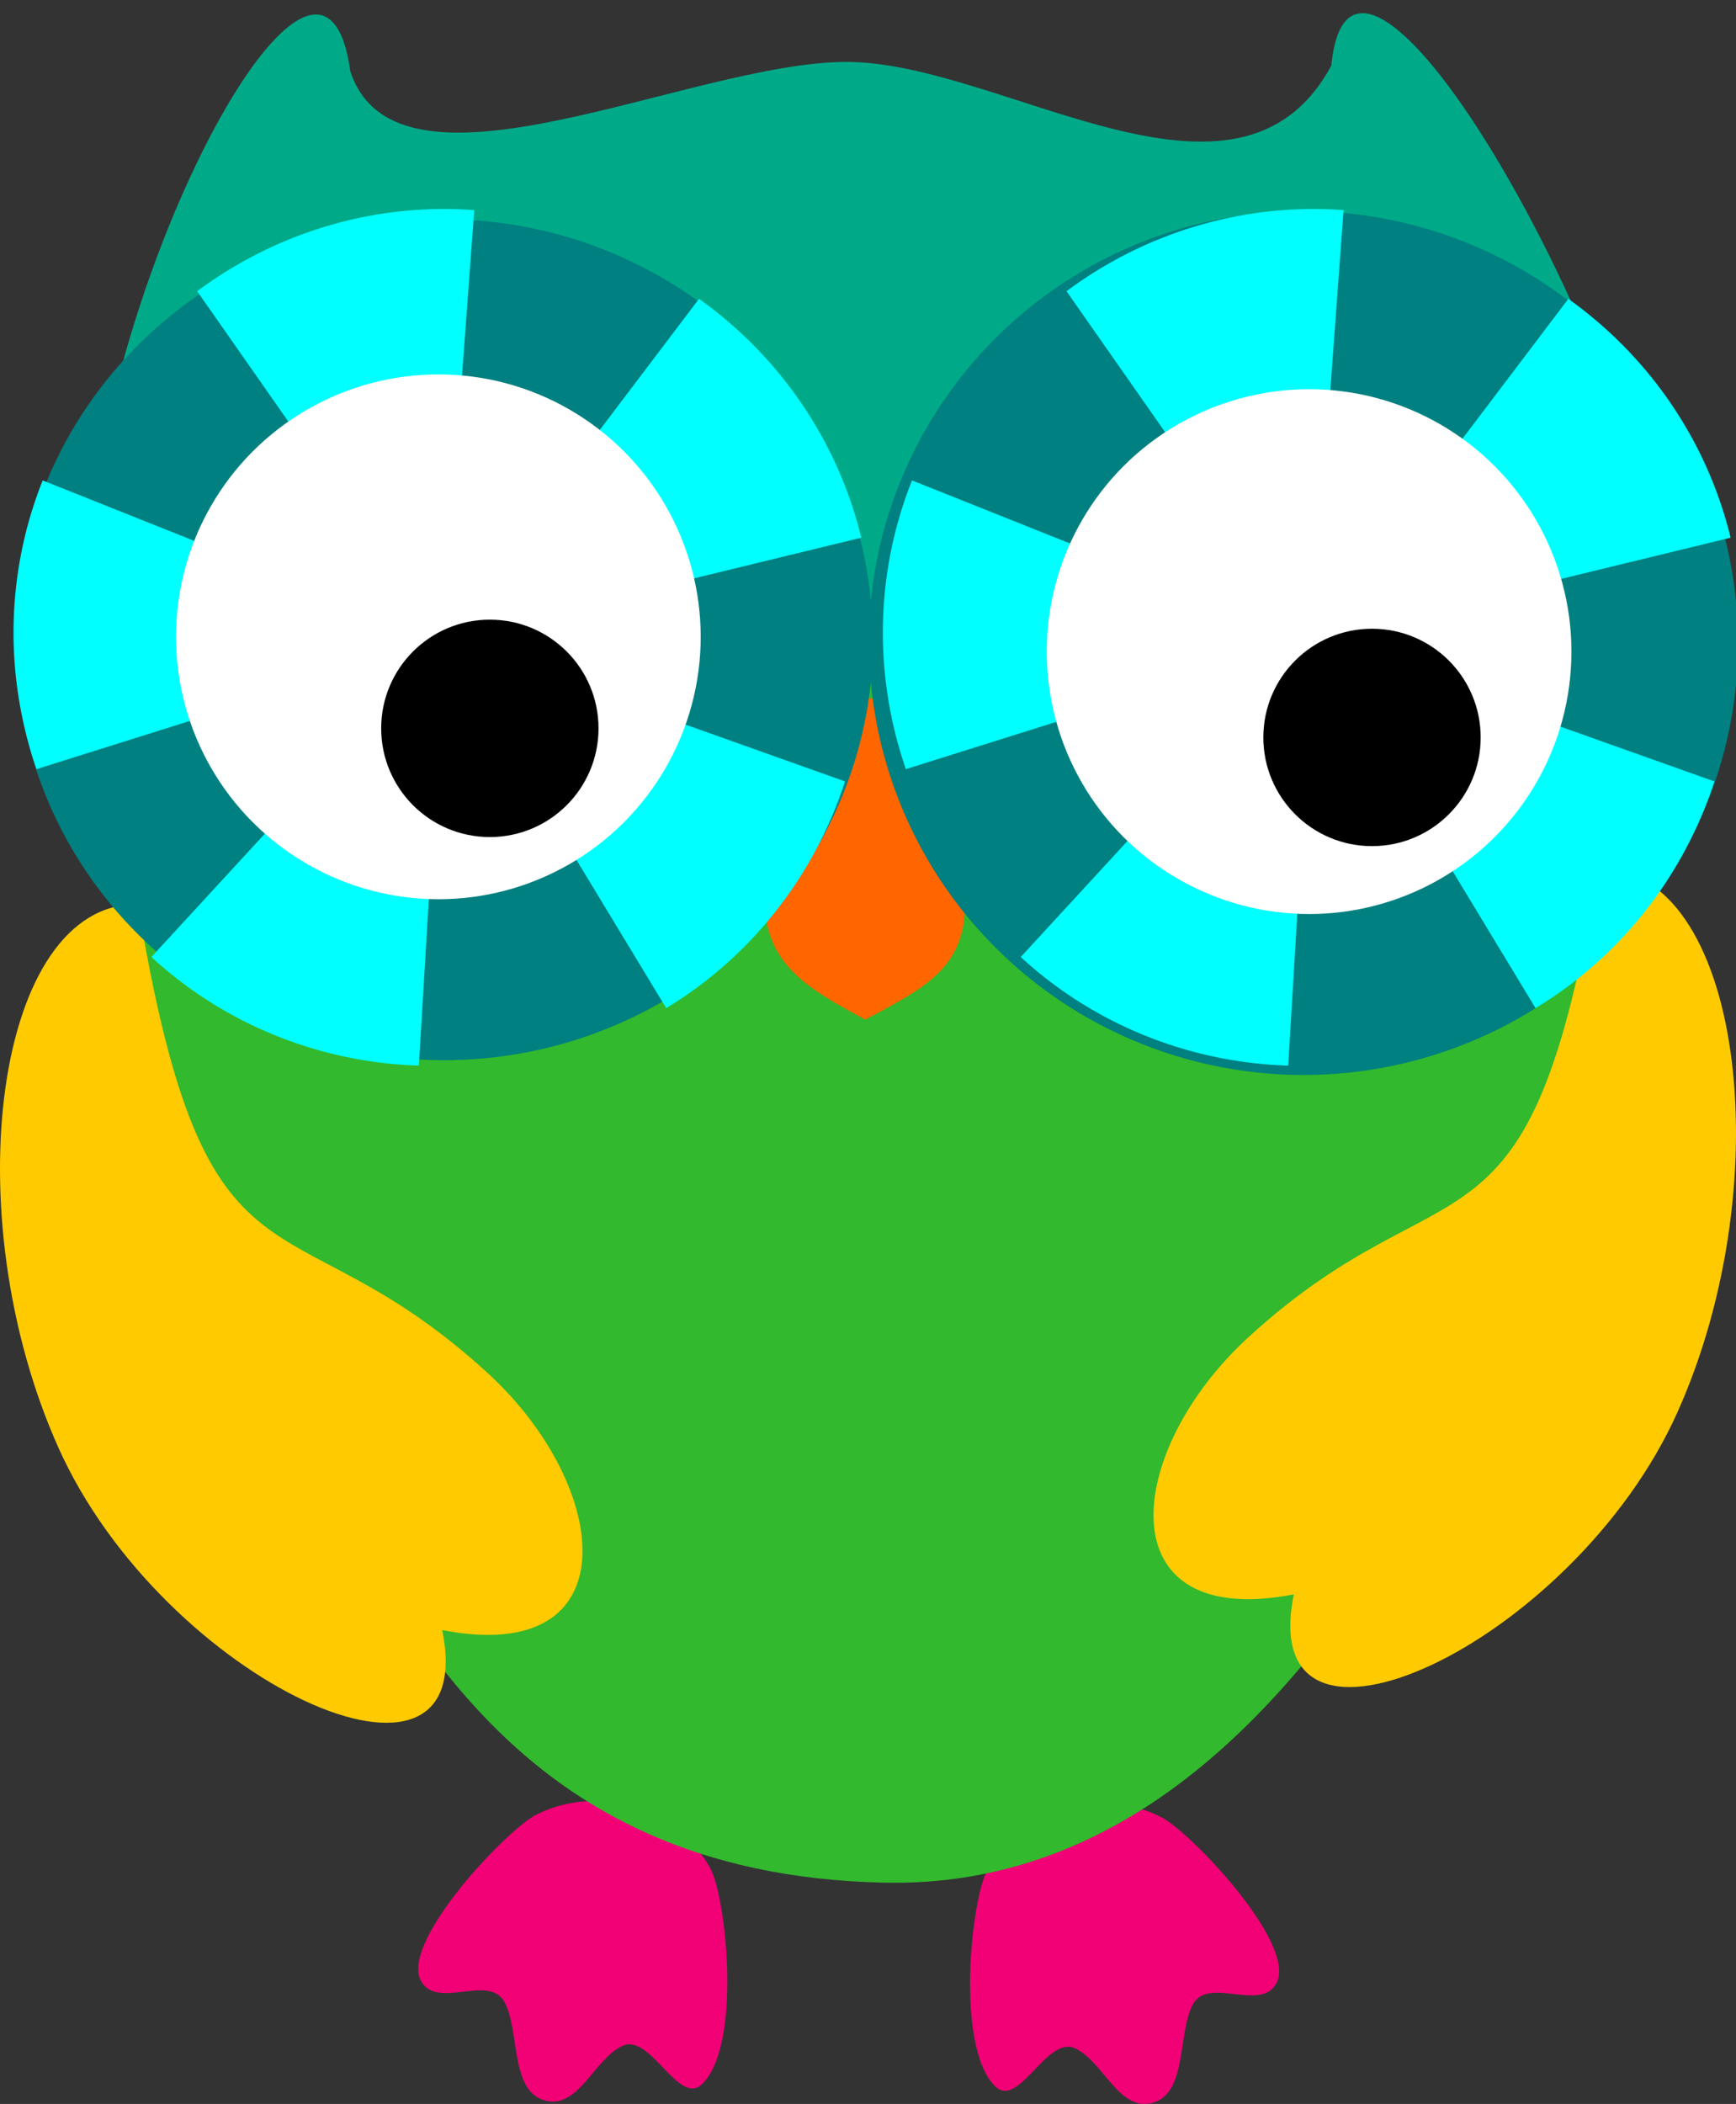 <?xml version="1.0" encoding="UTF-8" standalone="no"?>
<!-- Created with Inkscape (http://www.inkscape.org/) -->

<svg
   xmlns:osb="http://www.openswatchbook.org/uri/2009/osb"
   xmlns:dc="http://purl.org/dc/elements/1.1/"
   xmlns:cc="http://creativecommons.org/ns#"
   xmlns:rdf="http://www.w3.org/1999/02/22-rdf-syntax-ns#"
   xmlns:svg="http://www.w3.org/2000/svg"
   xmlns="http://www.w3.org/2000/svg"
   xmlns:sodipodi="http://sodipodi.sourceforge.net/DTD/sodipodi-0.dtd"
   xmlns:inkscape="http://www.inkscape.org/namespaces/inkscape"
   width="86.533mm"
   height="104.841mm"
   viewBox="0 0 306.614 371.485"
   id="svg2"
   version="1.1"
   inkscape:version="0.91 r13725"
   sodipodi:docname="owl.svg">
  <rect x="0" y="0" width="306.614" height="371.485" fill="#333333" stroke="none"/>
  <defs
     id="defs4">
    <linearGradient
       id="linearGradient5761"
       osb:paint="solid">
      <stop
         style="stop-color:#0000ff;stop-opacity:1;"
         offset="0"
         id="stop5763" />
    </linearGradient>
  </defs>
  <sodipodi:namedview
     id="base"
     pagecolor="#ffffff"
     bordercolor="#666666"
     borderopacity="1.0"
     inkscape:pageopacity="0.0"
     inkscape:pageshadow="2"
     inkscape:zoom="0.7"
     inkscape:cx="-44.47072"
     inkscape:cy="135.07547"
     inkscape:document-units="px"
     inkscape:current-layer="layer1"
     showgrid="false"
     inkscape:window-width="924"
     inkscape:window-height="714"
     inkscape:window-x="465"
     inkscape:window-y="57"
     inkscape:window-maximized="0"
     fit-margin-top="0"
     fit-margin-left="0"
     fit-margin-right="0"
     fit-margin-bottom="0" />
  <g
     inkscape:label="Layer 1"
     inkscape:groupmode="layer"
     id="layer1"
     transform="translate(-72.955,-58.806)">
    <path
       style="opacity:1;fill:#f20075;fill-opacity:1;stroke:none;stroke-width:4;stroke-linecap:round;stroke-linejoin:round;stroke-miterlimit:4;stroke-dasharray:none;stroke-dashoffset:0;stroke-opacity:1"
       d="M 105.193 317.998 C 101.481 317.965 97.889 318.82 94.711 320.414 C 89.626 322.964 70.827 342.673 74.293 349.637 C 76.965 355.006 86.282 348.46 89.061 353.424 C 91.839 358.388 90.049 368.973 96.049 370.814 C 102.049 372.656 104.723 363.837 109.809 361.287 C 114.894 358.737 119.859 372.168 124.08 367.908 C 131.117 360.806 128.216 334.81 125.438 329.846 C 122.659 324.881 117.941 320.891 111.941 319.049 C 109.691 318.358 107.421 318.018 105.193 317.998 z M 194.602 318.418 C 192.374 318.438 190.105 318.776 187.855 319.467 C 181.856 321.309 177.136 325.299 174.357 330.264 C 171.579 335.228 168.68 361.226 175.717 368.328 C 179.938 372.588 184.901 359.155 189.986 361.705 C 195.072 364.255 197.746 373.076 203.746 371.234 C 209.746 369.393 207.956 358.806 210.734 353.842 C 213.513 348.878 222.83 355.424 225.502 350.055 C 228.968 343.091 210.171 323.382 205.086 320.832 C 201.908 319.238 198.314 318.385 194.602 318.418 z "
       transform="translate(72.955,58.806)"
       id="feet"
       inkscape:label="#path4176" />
    <path
       style="opacity:1;fill:#00aa88;fill-opacity:1;stroke:none;stroke-width:4.688;stroke-linecap:round;stroke-linejoin:round;stroke-miterlimit:4;stroke-dasharray:none;stroke-dashoffset:0;stroke-opacity:1"
       d="m 134.826,71.397 c 8.357,25.301 60.123,-1.658 87.644,-1.658 27.521,-2e-6 69.081,31.239 85.623,0.648 3.893,-39.966 60.303,59.802 60.303,105.175 L 88.882,173.052 C 83.168,121.25 129.3,31.239 134.826,71.397 Z"
       id="head"
       inkscape:connector-curvature="0"
       sodipodi:nodetypes="cscccc"
       inkscape:label="#path4206" />
    <path
       style="opacity:1;fill:#32b92d;fill-opacity:1;stroke:none;stroke-width:4.688;stroke-linecap:round;stroke-linejoin:round;stroke-miterlimit:4;stroke-dasharray:none;stroke-dashoffset:0;stroke-opacity:1"
       d="m 369.363,179.949 c 1e-5,45.373 -18.573,99.063 -36.608,128.797 -18.035,29.734 -48.007,83.76 -103.806,82.471 -65.902,-1.522 -84.761,-47.686 -102.796,-77.42 -18.035,-29.734 -36.975,-93.107 -36.975,-138.48 z"
       id="body"
       inkscape:connector-curvature="0"
       inkscape:label="#path4180" />
    <path
       style="opacity:1;fill:#ffcb00;fill-opacity:1;stroke:none;stroke-width:4;stroke-linecap:round;stroke-linejoin:round;stroke-miterlimit:4;stroke-dasharray:none;stroke-dashoffset:0;stroke-opacity:1"
       d="M 282.244 153.365 C 270.162 226.479 256.187 203.459 220.523 236.084 C 198.493 256.237 195.219 287.957 228.514 281.514 C 221.402 316.486 277.831 290.546 296.295 249.301 C 314.758 208.056 307.458 152.983 282.244 153.365 z M 24.369 159.67 C -0.845 159.287 -8.145 214.362 10.318 255.607 C 28.782 296.853 85.211 322.793 78.1 287.82 C 111.394 294.264 108.12 262.544 86.09 242.391 C 50.427 209.766 36.451 232.784 24.369 159.67 z "
       transform="translate(72.955,58.806)"
       id="wings"
       inkscape:label="#path4182" />
    <path
       sodipodi:nodetypes="scsss"
       inkscape:connector-curvature="0"
       id="nose"
       d="m 243.438,218.136 c 0,11.437 -6.843,14.994 -17.678,20.708 -9.049,-5 -17.678,-9.271 -17.678,-20.708 0,-11.437 8.272,-36.065 18.035,-36.065 9.763,0 17.321,24.628 17.321,36.065 z"
       style="opacity:1;fill:#ff6600;fill-opacity:1;stroke:none;stroke-width:4;stroke-linecap:round;stroke-linejoin:round;stroke-miterlimit:4;stroke-dasharray:none;stroke-dashoffset:0;stroke-opacity:1"
       inkscape:label="#path4186" />
    <path
       style="opacity:1;fill:#008080;fill-opacity:1;stroke:none;stroke-width:4;stroke-linecap:round;stroke-linejoin:round;stroke-miterlimit:4;stroke-dasharray:none;stroke-dashoffset:0;stroke-opacity:1"
       d="M 230.205 37.271 A 76.772 76.267 0 0 0 153.809 106.082 A 75.761 74.246 0 0 0 78.438 38.699 A 75.761 74.246 0 0 0 2.676 112.945 A 75.761 74.246 0 0 0 78.438 187.191 A 75.761 74.246 0 0 0 153.809 120.434 A 76.772 76.267 0 0 0 230.205 189.803 A 76.772 76.267 0 0 0 306.977 113.537 A 76.772 76.267 0 0 0 230.205 37.271 z "
       transform="translate(72.955,58.806)"
       id="eyebrows"
       inkscape:label="#circle4190" />
    <path
       style="opacity:1;fill:#00ffff;fill-opacity:1;fill-rule:nonzero;stroke:none;stroke-width:2;stroke-linecap:round;stroke-linejoin:round;stroke-miterlimit:4;stroke-dasharray:none;stroke-dashoffset:0;stroke-opacity:1"
       d="M 76.475 36.928 A 74.286 76.429 4.221 0 0 34.822 51.416 L 77.818 112.867 L 7.539 84.826 A 76.429 74.286 21.751 0 0 6.453 135.803 L 77.957 113.326 L 26.738 168.977 A 74.286 76.429 42.626 0 0 73.98 188.156 L 78.465 113.277 L 117.67 178.006 A 76.429 74.286 58.798 0 0 149.248 137.975 L 78.598 112.818 L 152.117 94.936 A 74.286 76.429 76.329 0 0 123.459 52.766 L 78.189 112.557 L 83.76 37.098 A 74.286 76.429 4.221 0 0 76.475 36.928 z M 230.018 36.928 A 74.286 76.429 4.221 0 0 188.367 51.416 L 231.361 112.867 L 161.082 84.826 A 76.429 74.286 21.751 0 0 159.996 135.803 L 231.5 113.326 L 180.281 168.977 A 74.286 76.429 42.626 0 0 227.523 188.156 L 232.008 113.273 L 271.213 178.006 A 76.429 74.286 58.798 0 0 302.793 137.975 L 232.139 112.818 L 305.662 94.936 A 74.286 76.429 76.329 0 0 277.002 52.766 L 231.734 112.555 L 237.303 37.098 A 74.286 76.429 4.221 0 0 230.018 36.928 z M 78.24 112.904 L 78.281 112.973 L 78.229 113.029 L 78.158 113.002 L 78.164 112.924 L 78.24 112.904 z M 231.783 112.904 L 231.824 112.973 L 231.771 113.029 L 231.701 113.002 L 231.707 112.924 L 231.783 112.904 z "
       transform="translate(72.955,58.806)"
       id="eyebrow2"
       inkscape:label="#path4166" />
    <circle
       inkscape:label="#circle4192"
       r="46.334"
       cy="171.247"
       cx="150.381"
       id="rightEye2"
       style="opacity:1;fill:#ffffff;fill-opacity:1;stroke:none;stroke-width:4.267;stroke-linecap:round;stroke-linejoin:round;stroke-miterlimit:4;stroke-dasharray:none;stroke-dashoffset:0;stroke-opacity:1" />
    <circle
       inkscape:label="#circle4194"
       r="19.193"
       cy="187.409"
       cx="159.473"
       id="rightEye3"
       style="opacity:1;fill:#000000;fill-opacity:1;stroke:none;stroke-width:4;stroke-linecap:round;stroke-linejoin:round;stroke-miterlimit:4;stroke-dasharray:none;stroke-dashoffset:0;stroke-opacity:1" />
    <circle
       inkscape:label="#circle4200"
       style="opacity:1;fill:#ffffff;fill-opacity:1;stroke:none;stroke-width:4.267;stroke-linecap:round;stroke-linejoin:round;stroke-miterlimit:4;stroke-dasharray:none;stroke-dashoffset:0;stroke-opacity:1"
       id="leftEye2"
       cx="304.17"
       cy="173.859"
       r="46.334" />
    <circle
       inkscape:label="#circle4202"
       style="opacity:1;fill:#000000;fill-opacity:1;stroke:none;stroke-width:4;stroke-linecap:round;stroke-linejoin:round;stroke-miterlimit:4;stroke-dasharray:none;stroke-dashoffset:0;stroke-opacity:1"
       id="leftEye3"
       cx="315.281"
       cy="189.011"
       r="19.193" />
  </g>
</svg>

